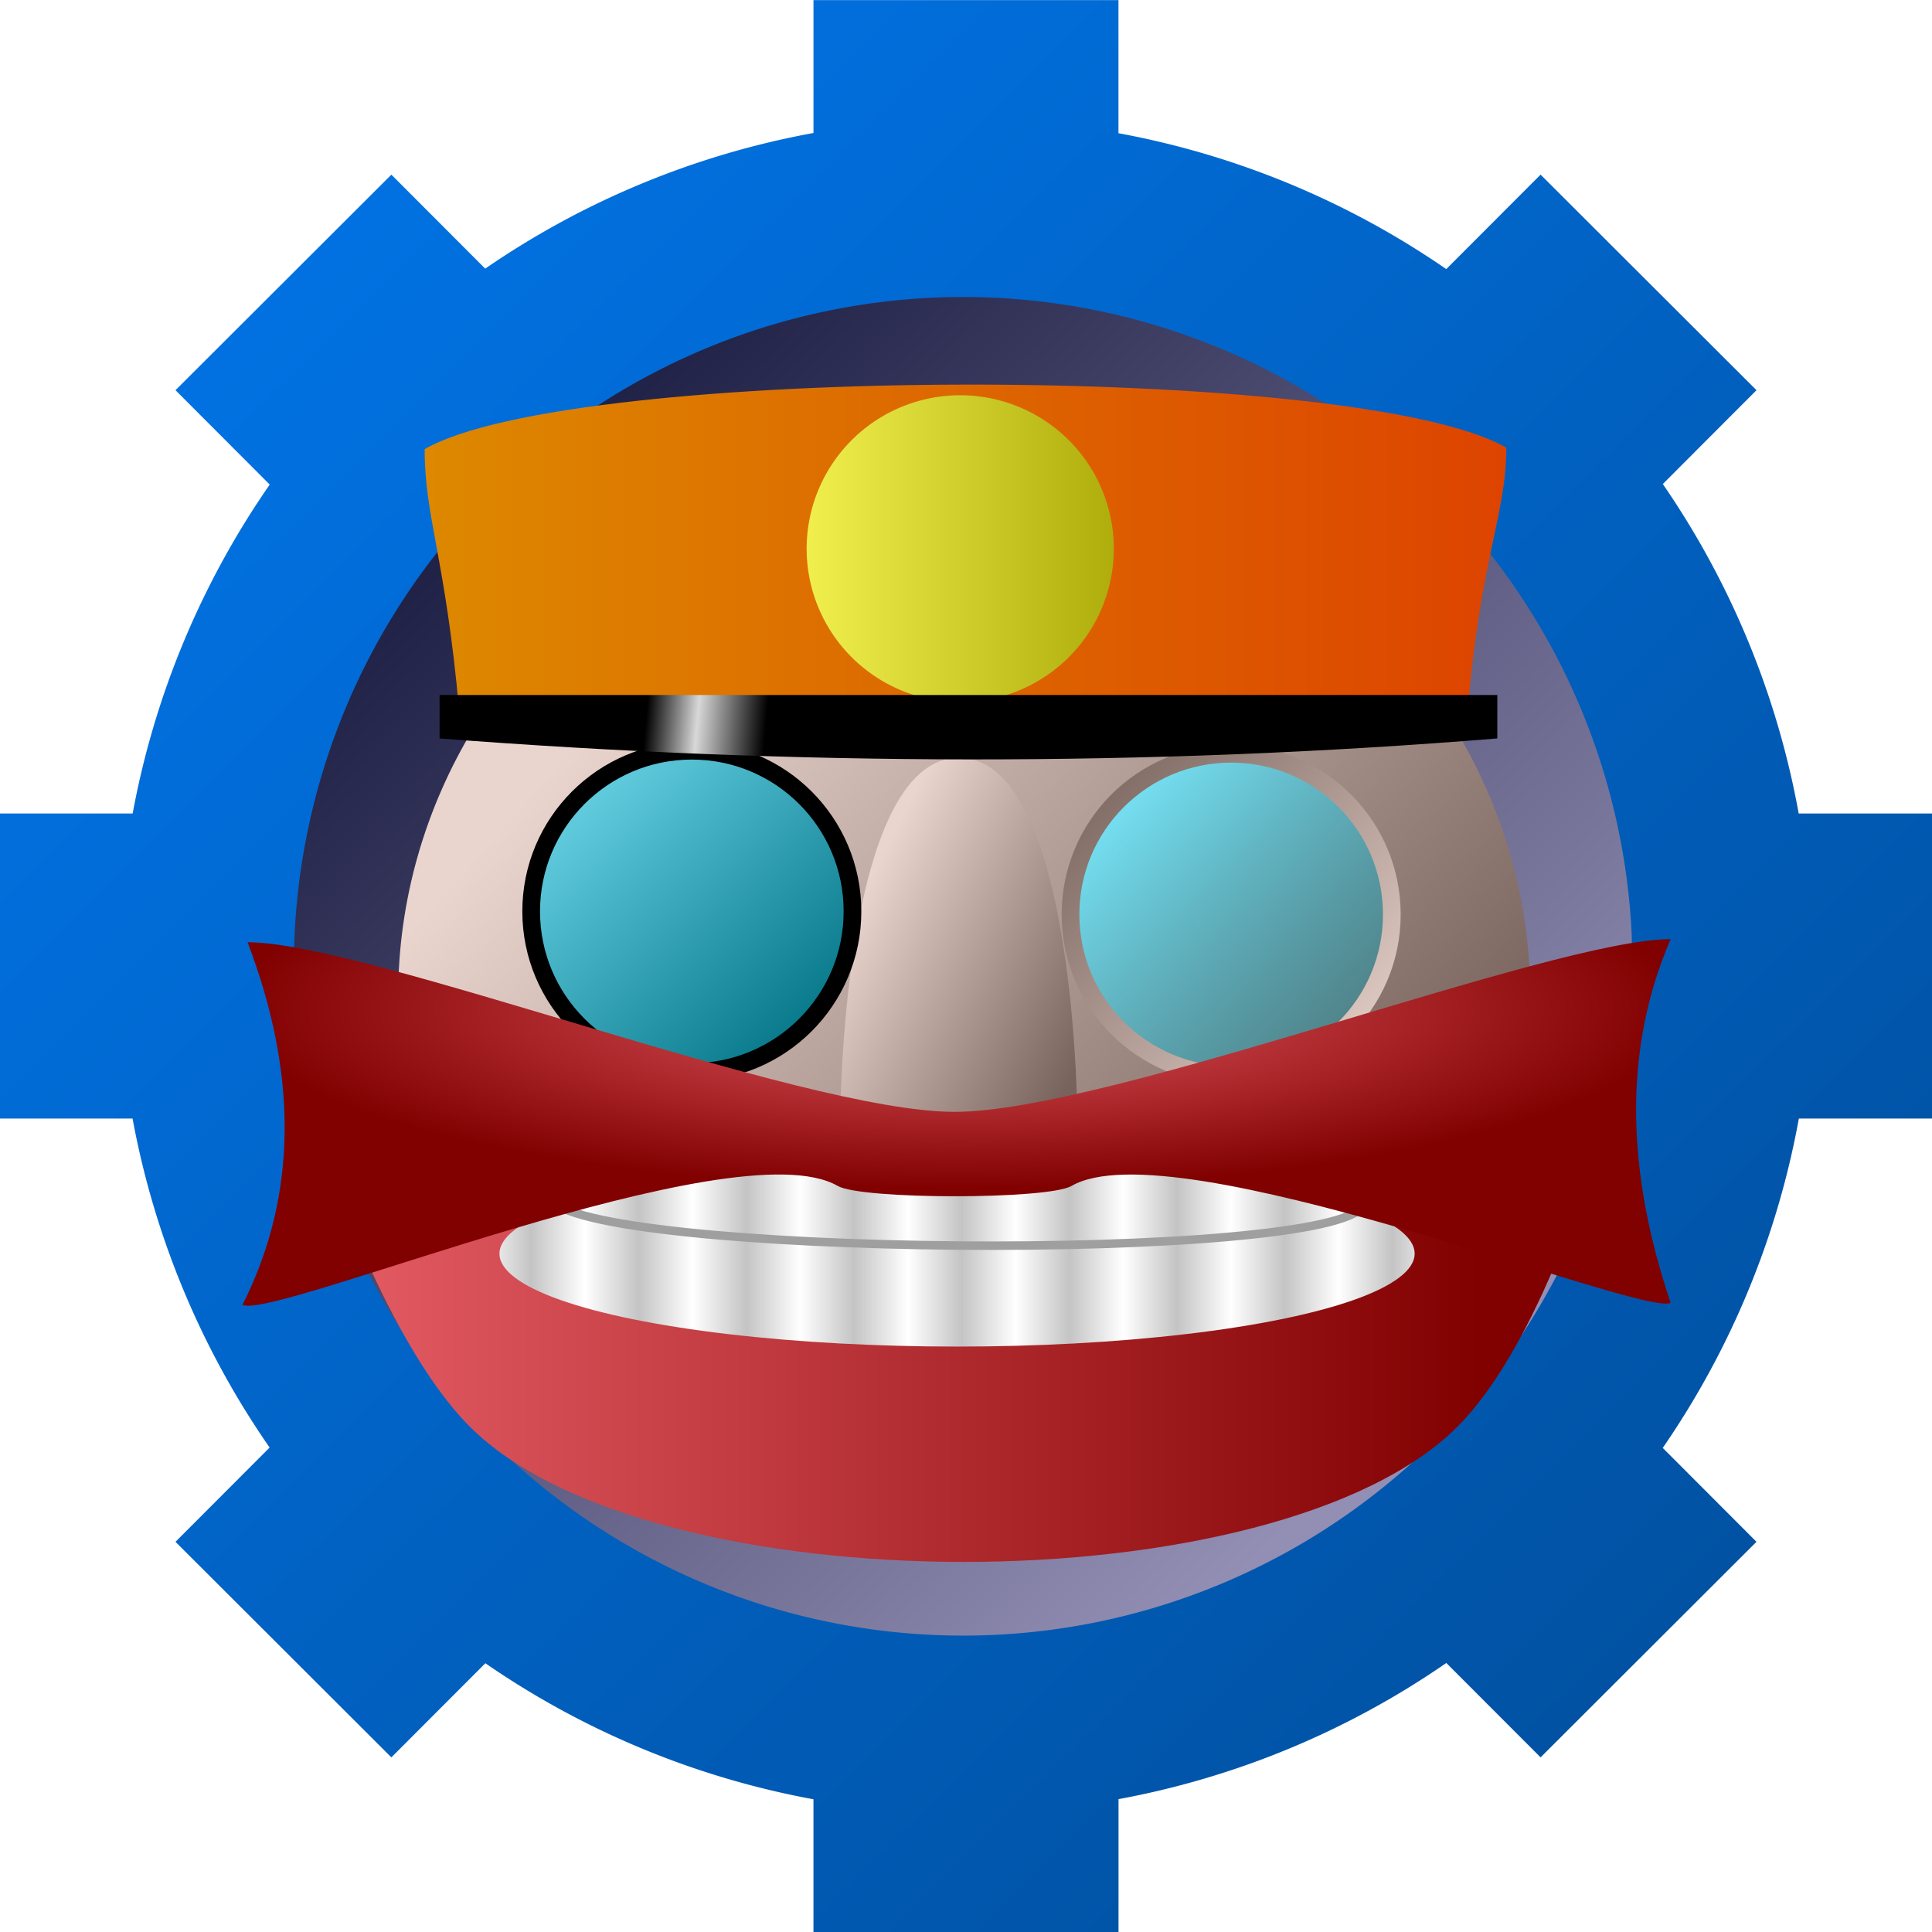 <?xml version="1.0" encoding="UTF-8" standalone="no"?>
<svg xmlns:rdf="http://www.w3.org/1999/02/22-rdf-syntax-ns#" xmlns="http://www.w3.org/2000/svg" height="128" width="128" version="1.1" xmlns:cc="http://creativecommons.org/ns#" xmlns:xlink="http://www.w3.org/1999/xlink" viewBox="0 0 128 128" xmlns:dc="http://purl.org/dc/elements/1.1/">
<defs>
<linearGradient id="c">
<stop stop-color="#dd4400" offset="0"/>
<stop stop-color="#dd8800" offset="1"/>
</linearGradient>
<linearGradient id="ab">
<stop stop-color="#810000" offset="0"/>
<stop stop-color="#e45b63" offset="1"/>
</linearGradient>
<linearGradient id="a">
<stop stop-color="#77635b" offset="0"/>
<stop stop-color="#ead5ce" offset="1"/>
</linearGradient>
<linearGradient id="b">
<stop stop-color="#f0f04d" stop-opacity=".996" offset="0"/>
<stop stop-color="#aeae0c" stop-opacity=".996" offset="1"/>
</linearGradient>
<linearGradient id="ac">
<stop stop-color="#0071e2" stop-opacity=".996" offset="0"/>
<stop stop-color="#0051a2" stop-opacity=".996" offset="1"/>
</linearGradient>
<linearGradient id="m" y2="137.8" xlink:href="#ac" gradientUnits="userSpaceOnUse" x2="263.27" gradientTransform="matrix(1.123 0 0 1.123 -185.11 -44.664)" y1="55.762" x1="181.48"/>
<linearGradient id="l" y2="217.97" gradientUnits="userSpaceOnUse" x2="130.17" gradientTransform="matrix(1.123 0 0 1.123 -53.23 -150.84)" y1="163.73" x1="77.627">
<stop stop-color="#212247" offset="0"/>
<stop stop-color="#928eb4" offset="1"/>
</linearGradient>
<linearGradient id="k" y2="63.881" xlink:href="#a" gradientUnits="userSpaceOnUse" x2="100.91" gradientTransform="matrix(1.123 0 0 1.123 -71.808 -26.477)" y1="99.476" x1="141.54"/>
<linearGradient id="j" y2="108.75" xlink:href="#a" gradientUnits="userSpaceOnUse" x2="41.958" gradientTransform="translate(-57.827 36.494)" y1="115.88" x1="56.243"/>
<linearGradient id="i" y2="115.03" xlink:href="#a" gradientUnits="userSpaceOnUse" x2="75.286" gradientTransform="matrix(1.044 0 0 1.044 -61.331 31.996)" y1="97.948" x1="57.087"/>
<linearGradient id="h" y2="118.17" gradientUnits="userSpaceOnUse" x2="69.872" gradientTransform="translate(-51.954 34.996)" y1="101.93" x1="52.733">
<stop stop-color="#75dff1" offset="0"/>
<stop stop-color="#0a7a8d" stop-opacity=".411" offset="1"/>
</linearGradient>
<linearGradient id="p" y2="114.51" gradientUnits="userSpaceOnUse" x2="65.806" gradientTransform="translate(-83.774 34.816)" y1="98.486" x1="50.136">
<stop stop-color="#75dff1" offset="0"/>
<stop stop-color="#0a7a8d" offset="1"/>
</linearGradient>
<filter id="aa" style="color-interpolation-filters:sRGB" height="1.096" width="1.096" y="-0.048" x="-0.048">
<feGaussianBlur stdDeviation="0.379"/>
</filter>
<filter id="z" style="color-interpolation-filters:sRGB" height="1.072" width="1.072" y="-0.036" x="-0.036">
<feGaussianBlur stdDeviation="0.284"/>
</filter>
<linearGradient id="o" y2="145.74" xlink:href="#ab" gradientUnits="userSpaceOnUse" x2="18.876" gradientTransform="translate(-6.172 -12.824)" y1="145.74" x1="85.812"/>
<linearGradient id="n" y2="114.1" spreadMethod="reflect" gradientUnits="userSpaceOnUse" x2="49.018" gradientTransform="translate(.06 22.532)" y1="114.1" x1="52.194">
<stop stop-color="#fff" offset="0"/>
<stop stop-color="#c4c4c4" offset="1"/>
</linearGradient>
<radialGradient id="d" gradientUnits="userSpaceOnUse" cy="112.07" cx="49.497" gradientTransform="matrix(1 0 0 .247 0 84.326)" r="42.762">
<stop stop-color="#e45b63" offset="0"/>
<stop stop-color="#810000" offset="1"/>
</radialGradient>
<filter id="y" style="color-interpolation-filters:sRGB" height="1.071" width="1.014" y="-.036" x="-.007">
<feGaussianBlur stdDeviation="0.162"/>
</filter>
<filter id="x" style="color-interpolation-filters:sRGB" height="1.047" width="1.016" y="-.024" x="-.008">
<feGaussianBlur stdDeviation="0.255"/>
</filter>
<filter id="w" style="color-interpolation-filters:sRGB" height="1.04" width="1.061" y="-.02" x="-.03">
<feGaussianBlur stdDeviation="0.178"/>
</filter>
<linearGradient id="g" y2="85.345" xlink:href="#c" gradientUnits="userSpaceOnUse" x2="18.19" gradientTransform="translate(.076 -.213)" y1="85.345" x1="81.835"/>
<linearGradient id="f" y2="83.986" xlink:href="#b" gradientUnits="userSpaceOnUse" x2="40.269" gradientTransform="translate(19.056 1.139)" y1="83.986" x1="21.633"/>
<filter id="v" style="color-interpolation-filters:sRGB" height="1.048" width="1.048" y="-.024" x="-.024">
<feGaussianBlur stdDeviation="0.186"/>
</filter>
<linearGradient id="e" y2="95.344" gradientUnits="userSpaceOnUse" x2="38.095" gradientTransform="translate(.177 .088)" y1="94.725" x1="31.024">
<stop offset="0"/>
<stop stop-color="#d8d8d8" offset=".427"/>
<stop offset="1"/>
</linearGradient>
<filter id="u" style="color-interpolation-filters:sRGB" height="1.029" width="1.008" y="-.015" x="-0.004">
<feGaussianBlur stdDeviation="0.132"/>
</filter>
<filter id="t" style="color-interpolation-filters:sRGB" height="1.026" width="1.008" y="-.013" x="-.004">
<feGaussianBlur stdDeviation="0.104"/>
</filter>
<filter id="s" style="color-interpolation-filters:sRGB" height="1.012" width="1.012" y="-.006" x="-.006">
<feGaussianBlur stdDeviation="0.183"/>
</filter>
<filter id="r" style="color-interpolation-filters:sRGB" height="1.218" width="1.013" y="-.109" x="-.006">
<feGaussianBlur stdDeviation="0.127"/>
</filter>
<filter id="q" style="color-interpolation-filters:sRGB" height="1.021" width="1.001" y="-.01" x="-.001">
<feGaussianBlur stdDeviation="0.017"/>
</filter>
</defs>
<g>
<g>
<path d="m53.895-3.6343e-7v8.811a56.14 56.14 0 0 0 -21.748 8.987l-6.217-6.228-14.303 14.281 6.243 6.254a56.14 56.14 0 0 0 -9.081 21.79h-8.79v20.211h8.783a56.14 56.14 0 0 0 9.081 21.798l-6.237 6.246 14.303 14.281 6.228-6.237a56.14 56.14 0 0 0 21.737 9.013v8.794h20.211v-8.803a56.14 56.14 0 0 0 21.717 -9.022l6.246 6.254 14.303-14.281-6.21-6.221a56.14 56.14 0 0 0 9.018 -21.822h8.822v-20.211h-8.833a56.14 56.14 0 0 0 -9.002 -21.827l6.206-6.217-14.303-14.281-6.25 6.259a56.14 56.14 0 0 0 -21.718 -9.003v-8.82h-20.211z" fill="url(#m)"/>
<path fill="url(#l)" d="m108.15 64.019a44.341 44.341 0 0 1 -43.795 44.341 44.341 44.341 0 0 1 -44.874 -43.249 44.341 44.341 0 0 1 42.691 -45.403 44.341 44.341 0 0 1 45.928 42.129"/>
<ellipse rx="37.502" ry="35.587" filter="url(#s)" cy="65.998" cx="63.881" fill="url(#k)"/>
</g>
<path d="m-8.427 133.71c6.961-0.021 7 21.515 7 21.515h-14s0.047-21.494 7-21.515z" fill-rule="evenodd" transform="matrix(1.123 0 0 1.123 72.986 -99.95)" filter="url(#w)" fill="url(#j)"/>
<ellipse rx="9.478" ry="9.478" stroke="url(#i)" transform="matrix(1.123 0 0 1.123 72.986 -99.95)" filter="url(#aa)" cy="142.95" cx="7.642" stroke-width="1.044" fill="url(#h)"/>
<ellipse rx="9.478" ry="9.478" stroke="#000" transform="matrix(1.123 0 0 1.123 72.986 -99.95)" filter="url(#z)" cy="142.77" cx="-24.177" stroke-width="1.044" fill="url(#p)"/>
<path d="m10.846 128.96h76.165s-3.353 12.64-8.69 17.977c-10.627 10.627-47.621 10.627-58.248 0-5.332-5.332-9.227-17.977-9.227-17.977z" fill-rule="evenodd" transform="matrix(1.123 0 0 1.123 8.596 -70.48)" filter="url(#x)" fill="url(#o)"/>
<ellipse rx="26.996" ry="5.483" transform="matrix(1.123 0 0 1.123 8.596 -70.48)" filter="url(#y)" cy="136.72" cx="48.808" fill="url(#n)"/>
</g>
<path d="m72.808 133.87c-1.977 3.425-46.062 3.041-48.059-0.419" transform="matrix(1.123 0 0 1.123 8.596 -70.48)" filter="url(#r)" stroke="#9f9f9f" stroke-width=".5" fill="none"/>
<g>
<path d="m49.318 118.05c-9.104-0.002-34.682-10.007-41.707-10.007 2.925 7.674 3.006 14.837-0.3 21.393 1.844 0.922 29.014-10.538 35.116-7.015 1.402 0.809 12.382 0.815 13.793-0 6.03-3.485 33.658 7.738 35.345 6.895-2.56-7.603-2.869-14.808 0-21.453-7.028 0-33.143 10.189-42.247 10.187z" fill-rule="evenodd" transform="matrix(1.123 0 0 1.123 7.856 -58.907)" filter="url(#u)" fill="url(#d)"/>
<path d="m20.246 94.364c-0.812-9.056-2.034-11.377-2.034-15.424 8.701-5.023 55.121-5.104 63.814-0.085 0 3.969-1.584 6.7-2.288 15.678z" fill-rule="evenodd" transform="matrix(1.123 0 0 1.123 7.683 -58.892)" filter="url(#t)" fill="url(#g)"/>
<path transform="matrix(1.092 0 0 1.091 9.011 -56.52)" filter="url(#v)" fill="url(#f)" d="m59.325 85.125a9.318 9.318 0 0 1 -9.204 9.318 9.318 9.318 0 0 1 -9.43 -9.088 9.318 9.318 0 0 1 8.971 -9.541 9.318 9.318 0 0 1 9.651 8.853"/>
<path d="m19.003 93.709v2.563c20.916 1.617 41.722 1.682 62.402 0v-2.563z" fill-rule="evenodd" transform="matrix(1.123 0 0 1.123 7.783 -59.19)" filter="url(#q)" fill="url(#e)"/>
</g>
</svg>
